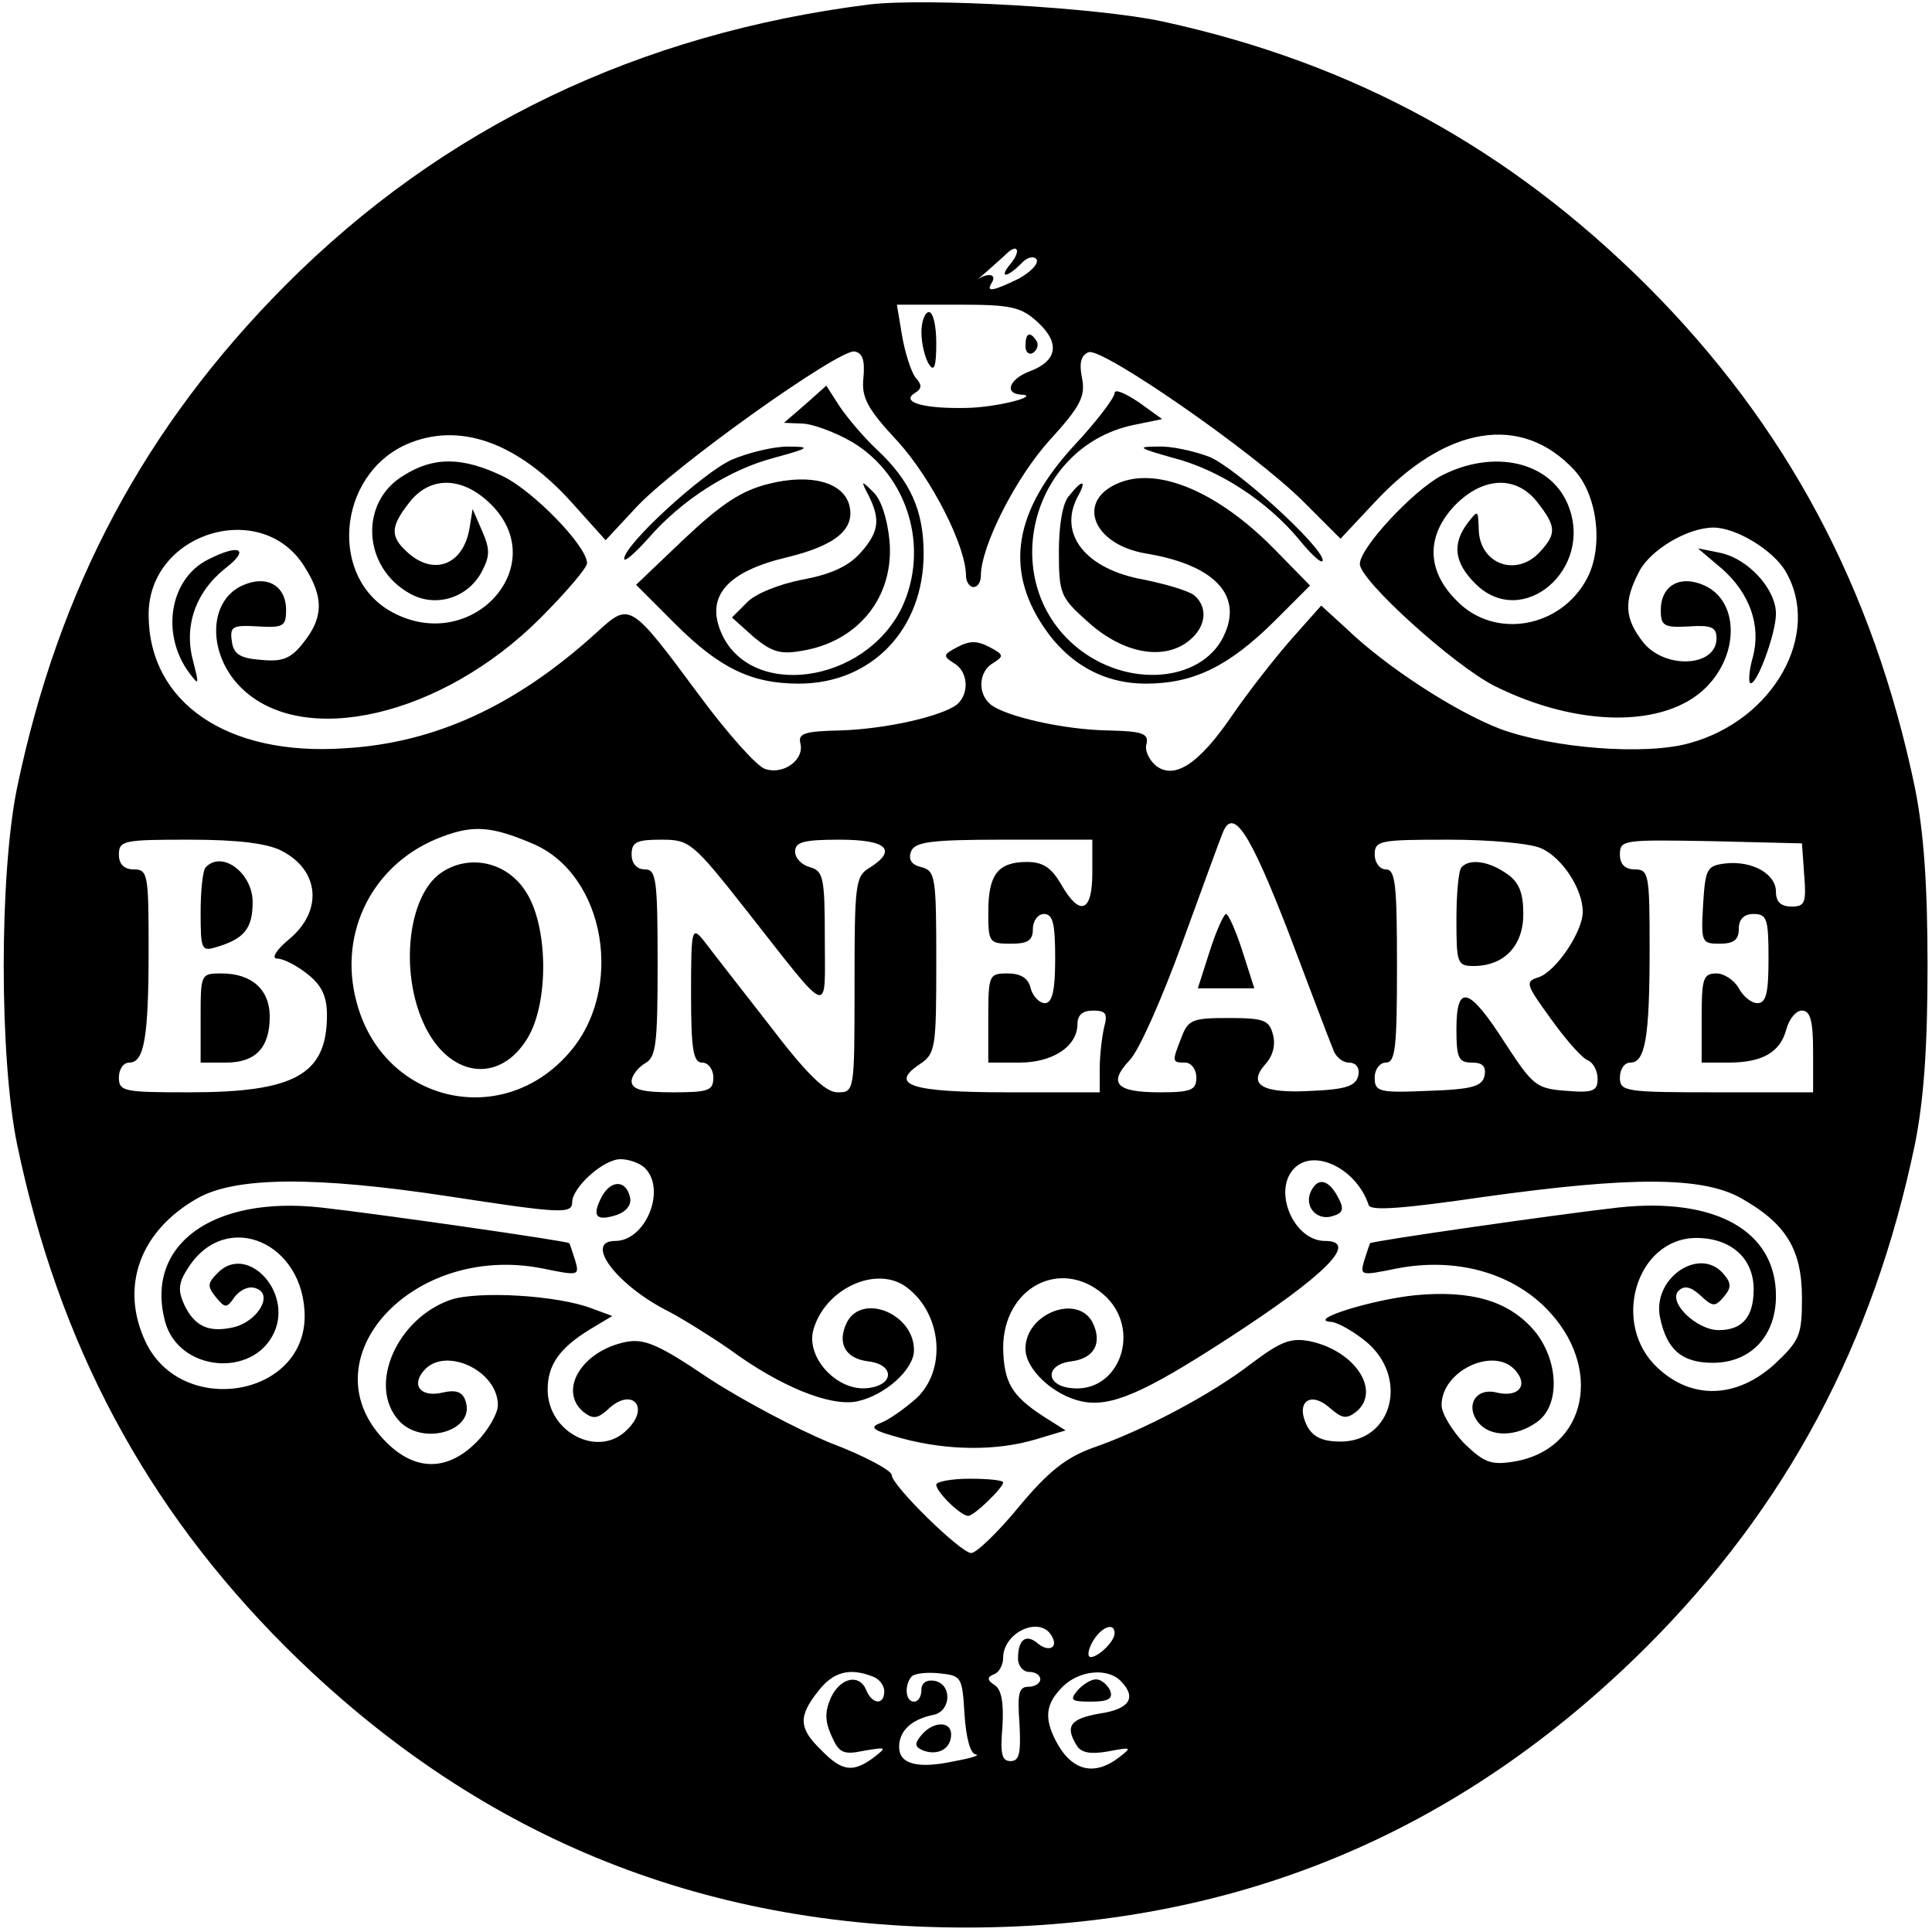 <?xml version="1.0" standalone="no"?>
<!DOCTYPE svg PUBLIC "-//W3C//DTD SVG 20010904//EN"
 "http://www.w3.org/TR/2001/REC-SVG-20010904/DTD/svg10.dtd">
<svg version="1.0" xmlns="http://www.w3.org/2000/svg"
 width="260pt" height="260pt" viewBox="0 0 260 260"
 preserveAspectRatio="xMidYMid meet">
<g transform="translate(0,260) scale(0.1,-0.1)"
fill="#000000" stroke="none">
<path d="M1170 2594 c-310 -39 -574 -165 -786 -378 -189 -190 -305 -407 -361
-676 -24 -117 -24 -363 0 -480 56 -269 173 -488 361 -676 254 -253 556 -378
916 -378 360 0 662 125 916 378 188 188 305 407 361 676 12 60 17 131 17 240
0 109 -5 180 -17 240 -56 269 -173 488 -361 676 -185 184 -394 299 -651 355
-88 19 -318 32 -395 23z m190 -349 c-16 -19 -6 -20 14 0 8 9 17 11 21 6 3 -6
-8 -17 -24 -26 -35 -17 -45 -19 -36 -5 7 12 -7 13 -21 3 -5 -5 0 0 11 9 11 10
25 22 30 27 15 14 19 3 5 -14z m37 -79 c30 -28 26 -52 -12 -66 -26 -10 -34
-29 -12 -31 31 -1 -33 -18 -75 -18 -56 -1 -86 8 -67 20 10 6 10 11 1 21 -6 8
-14 33 -18 56 l-7 42 82 0 c73 0 85 -3 108 -24z m-235 -74 c-3 -27 5 -42 47
-87 45 -50 91 -140 91 -180 0 -8 5 -15 10 -15 6 0 10 7 10 15 0 40 47 132 92
182 43 47 49 60 44 85 -4 20 -1 30 9 34 18 7 223 -135 289 -201 l50 -50 45 48
c97 105 199 121 270 44 31 -34 39 -103 17 -145 -35 -67 -124 -83 -175 -31 -42
41 -42 89 -2 130 38 38 82 39 110 3 25 -32 26 -42 4 -66 -32 -36 -83 -17 -83
31 -1 25 -1 25 -15 7 -21 -28 -18 -53 10 -81 63 -64 161 19 125 106 -24 58
-100 75 -170 39 -38 -20 -110 -97 -110 -119 0 -22 126 -136 181 -164 112 -56
230 -57 285 -2 45 45 44 116 -2 137 -33 15 -59 0 -59 -33 0 -21 4 -24 38 -22
30 2 37 -1 37 -16 0 -39 -70 -42 -99 -5 -25 32 -26 55 -5 95 15 29 65 59 100
59 30 0 80 -30 97 -59 49 -84 -16 -200 -129 -231 -60 -17 -184 -7 -255 19 -60
23 -153 83 -207 135 l-34 31 -40 -45 c-22 -25 -58 -71 -80 -103 -45 -66 -78
-87 -103 -67 -9 8 -15 21 -12 29 3 14 -6 17 -52 18 -60 1 -138 19 -158 35 -18
15 -16 45 4 56 14 9 14 11 -5 21 -17 9 -27 9 -44 0 -19 -10 -19 -12 -5 -21 20
-11 22 -41 5 -56 -21 -16 -95 -33 -157 -35 -48 -1 -57 -4 -54 -17 6 -22 -22
-43 -47 -35 -11 3 -51 48 -88 98 -95 128 -94 127 -140 85 -108 -98 -217 -148
-338 -155 -159 -11 -264 62 -264 180 0 111 153 157 210 64 26 -41 25 -68 -1
-101 -17 -22 -28 -27 -58 -24 -28 2 -37 8 -39 25 -3 20 1 22 35 20 34 -2 38 0
38 22 0 33 -26 48 -59 33 -46 -21 -47 -92 -2 -137 83 -83 271 -39 403 93 35
35 63 68 63 74 0 23 -72 97 -113 117 -54 26 -93 27 -134 1 -60 -36 -55 -124 9
-159 34 -19 77 -6 96 29 11 21 12 30 1 55 l-13 30 -4 -25 c-8 -50 -48 -66 -84
-33 -23 21 -23 34 3 67 28 36 72 35 110 -3 82 -82 -25 -201 -131 -146 -88 45
-77 185 17 227 71 31 150 3 224 -80 l44 -49 40 43 c50 55 275 215 295 211 11
-2 14 -12 12 -35z m-446 -627 c99 -41 126 -198 48 -284 -91 -102 -249 -63
-284 70 -26 95 23 189 115 223 42 16 67 14 121 -9z m1017 -117 c30 -79 57
-151 61 -160 3 -10 13 -18 21 -18 10 0 15 -7 13 -17 -3 -14 -15 -19 -62 -21
-67 -4 -88 8 -63 36 10 11 14 26 10 40 -5 19 -12 22 -59 22 -49 0 -55 -2 -64
-26 -13 -33 -13 -34 5 -34 8 0 15 -9 15 -20 0 -17 -7 -20 -49 -20 -59 0 -70
12 -41 43 13 13 44 84 71 158 27 74 51 140 54 147 14 37 36 4 88 -130z m-1354
107 c51 -26 56 -81 10 -119 -18 -15 -24 -26 -16 -26 8 0 26 -9 41 -21 19 -15
26 -30 26 -55 0 -80 -43 -104 -185 -104 -88 0 -95 1 -95 20 0 11 6 20 14 20
20 0 26 33 26 153 0 100 -1 107 -20 107 -13 0 -20 7 -20 20 0 19 7 20 95 20
65 0 105 -5 124 -15z m627 -82 c114 -145 104 -141 104 -36 0 82 -2 91 -20 96
-11 3 -20 12 -20 21 0 13 12 16 60 16 64 0 78 -14 40 -38 -19 -11 -20 -23 -20
-157 0 -144 0 -145 -23 -145 -16 0 -41 24 -92 91 -39 50 -78 100 -87 112 -17
21 -18 19 -18 -70 0 -76 3 -93 15 -93 8 0 15 -9 15 -20 0 -18 -7 -20 -55 -20
-41 0 -55 4 -55 15 0 7 8 18 18 24 15 8 17 26 17 135 0 113 -2 126 -17 126
-11 0 -18 8 -18 20 0 17 7 20 40 20 38 0 42 -3 116 -97z m464 52 c0 -53 -17
-59 -42 -15 -13 22 -24 30 -46 30 -39 0 -52 -17 -52 -67 0 -41 1 -43 30 -43
23 0 30 4 30 20 0 11 7 20 15 20 12 0 15 -13 15 -60 0 -44 -4 -60 -14 -60 -7
0 -16 9 -19 20 -3 14 -14 20 -31 20 -25 0 -26 -2 -26 -60 l0 -60 42 0 c45 0
78 22 78 52 0 12 7 18 21 18 17 0 20 -4 15 -22 -3 -13 -6 -38 -6 -55 l0 -33
-124 0 c-131 0 -160 10 -118 38 21 14 22 22 22 137 0 114 -1 123 -20 128 -13
3 -18 10 -14 21 5 13 26 16 125 16 l119 0 0 -45z m605 33 c28 -13 55 -55 55
-85 0 -27 -36 -80 -59 -88 -19 -6 -18 -9 16 -56 20 -28 42 -53 50 -56 7 -3 13
-14 13 -25 0 -16 -6 -19 -42 -16 -41 3 -45 7 -83 65 -48 75 -65 80 -65 18 0
-39 3 -45 21 -45 14 0 19 -5 17 -17 -3 -15 -16 -19 -76 -21 -67 -3 -72 -1 -72
18 0 11 7 20 15 20 13 0 15 21 15 130 0 109 -2 130 -15 130 -8 0 -15 9 -15 20
0 19 7 20 100 20 55 0 111 -5 125 -12z m353 -35 c3 -38 1 -43 -17 -43 -14 0
-21 6 -21 20 0 24 -32 42 -68 38 -25 -3 -27 -7 -30 -55 -3 -51 -2 -53 22 -53
19 0 26 5 26 20 0 13 7 20 20 20 18 0 20 -7 20 -60 0 -46 -3 -60 -15 -60 -8 0
-19 9 -25 20 -6 11 -20 20 -30 20 -18 0 -20 -7 -20 -60 l0 -60 36 0 c46 0 70
14 78 45 4 14 13 25 21 25 11 0 15 -13 15 -55 l0 -55 -130 0 c-123 0 -130 1
-130 20 0 11 6 20 14 20 20 0 26 33 26 153 0 100 -1 107 -20 107 -13 0 -20 7
-20 20 0 20 5 20 123 18 l122 -3 3 -42z m-1560 -395 c29 -29 1 -98 -40 -98
-43 0 2 -60 72 -95 19 -10 56 -33 82 -51 68 -50 135 -77 171 -70 38 8 77 43
77 69 0 49 -69 77 -90 38 -14 -28 -3 -49 28 -53 36 -4 36 -32 0 -36 -40 -5
-82 39 -74 76 14 57 86 91 127 59 47 -36 53 -111 12 -149 -16 -14 -37 -29 -48
-33 -16 -6 -11 -10 30 -21 60 -16 126 -17 179 -1 l40 12 -30 19 c-43 28 -53
46 -54 92 0 81 77 122 135 72 53 -46 22 -134 -44 -126 -35 4 -34 32 1 36 31 4
42 25 28 53 -21 38 -90 11 -90 -36 0 -28 38 -63 76 -71 39 -8 83 11 197 85
131 85 177 131 130 131 -42 0 -71 68 -41 98 27 27 84 -1 100 -50 3 -8 50 -4
153 11 200 28 297 28 349 -2 60 -34 81 -69 81 -134 0 -50 -3 -57 -37 -89 -51
-46 -111 -48 -157 -5 -64 59 -29 175 52 175 46 0 77 -27 77 -69 0 -37 -15 -55
-47 -55 -30 0 -69 38 -54 53 7 7 16 6 29 -6 17 -16 20 -16 32 -2 10 12 10 18
0 30 -32 39 -97 -5 -86 -58 9 -43 29 -61 71 -61 51 0 85 36 85 90 0 88 -82
133 -212 119 -80 -9 -331 -45 -334 -48 -1 -1 -4 -11 -8 -23 -6 -21 -5 -21 44
-11 78 15 152 -5 200 -53 79 -79 56 -191 -43 -207 -31 -5 -40 -1 -67 25 -16
17 -30 40 -30 51 0 47 72 80 100 46 17 -20 3 -36 -26 -29 -28 7 -43 -18 -24
-41 16 -19 50 -19 78 1 32 22 30 83 -3 123 -34 40 -84 55 -160 48 -59 -6 -149
-34 -113 -36 9 -1 30 -13 47 -27 57 -48 35 -134 -35 -134 -24 0 -37 6 -45 21
-16 32 4 48 31 24 16 -14 22 -15 35 -5 34 28 -1 82 -62 95 -26 5 -39 0 -79
-30 -53 -41 -145 -90 -215 -114 -35 -13 -59 -32 -98 -79 -28 -34 -57 -62 -64
-62 -14 0 -107 91 -107 105 0 6 -37 26 -82 43 -44 18 -118 57 -164 87 -68 46
-87 54 -112 49 -59 -12 -91 -65 -57 -94 13 -10 19 -10 35 5 31 28 55 1 24 -29
-38 -39 -107 -4 -107 54 0 33 16 56 57 81 l30 18 -27 10 c-47 18 -152 24 -190
12 -73 -25 -113 -116 -70 -163 32 -35 105 -13 89 28 -4 11 -13 14 -30 10 -29
-7 -43 9 -26 29 28 34 100 1 100 -46 0 -11 -13 -34 -29 -50 -39 -39 -82 -39
-121 0 -110 109 33 269 210 234 49 -10 50 -10 44 11 -4 12 -7 22 -8 23 -3 3
-254 39 -334 48 -146 16 -237 -50 -210 -153 18 -68 119 -77 147 -15 25 55 -37
120 -76 80 -14 -14 -14 -18 -3 -32 13 -16 15 -16 26 0 8 10 20 15 29 11 23 -8
2 -44 -30 -52 -34 -8 -53 1 -67 30 -9 20 -8 30 6 51 51 78 156 33 156 -67 -1
-109 -166 -135 -214 -34 -35 74 -8 149 69 193 52 30 161 30 339 3 150 -23 166
-24 166 -8 0 20 42 58 65 58 11 0 26 -5 33 -12z m547 -629 c10 -16 -3 -23 -18
-11 -16 14 -27 6 -27 -20 0 -10 7 -18 15 -18 8 0 15 -4 15 -10 0 -5 -7 -10
-16 -10 -13 0 -15 -9 -12 -50 2 -39 0 -50 -12 -50 -12 0 -14 10 -11 46 2 31
-1 50 -10 56 -11 7 -11 11 -1 15 6 2 12 12 12 22 0 34 49 57 65 30z m85 3 c0
-11 -22 -32 -32 -32 -5 0 -4 9 2 20 11 20 30 28 30 12z m-326 -58 c9 -3 16
-12 16 -20 0 -19 -16 -18 -24 1 -9 23 -35 18 -48 -10 -8 -19 -8 -31 1 -51 10
-23 16 -26 44 -20 30 5 31 5 13 -9 -28 -21 -43 -19 -71 10 -30 29 -31 45 -4
79 20 26 42 32 73 20z m124 -51 c2 -32 8 -53 15 -54 7 -1 -6 -5 -28 -9 -50
-11 -75 -4 -75 19 0 22 17 37 45 43 25 4 27 41 3 46 -11 2 -18 -3 -18 -12 0
-9 -4 -16 -10 -16 -12 0 -13 23 -3 34 4 4 21 6 38 4 29 -3 30 -5 33 -55z m210
45 c22 -22 13 -38 -28 -44 -40 -7 -47 -17 -31 -43 6 -10 19 -12 42 -8 32 6 33
6 15 -8 -34 -26 -64 -18 -85 22 -16 31 -14 50 9 73 22 22 60 26 78 8z"/>
<path d="M1240 2153 c0 -16 5 -35 10 -43 7 -11 10 -4 10 28 0 23 -4 42 -10 42
-5 0 -10 -12 -10 -27z"/>
<path d="M1380 2134 c0 -8 5 -12 10 -9 6 4 8 11 5 16 -9 14 -15 11 -15 -7z"/>
<path d="M1084 2056 l-29 -25 24 -1 c13 0 44 -11 68 -25 75 -45 104 -142 67
-222 -50 -104 -206 -125 -244 -33 -20 48 9 81 89 100 66 16 92 38 84 70 -8 31
-52 43 -108 29 -37 -9 -64 -27 -114 -74 l-65 -62 52 -52 c60 -60 103 -81 167
-81 98 0 168 73 168 175 0 58 -18 98 -63 140 -18 17 -40 43 -50 58 l-18 28
-28 -25z"/>
<path d="M1500 2071 c0 -6 -24 -38 -54 -70 -81 -88 -94 -166 -42 -244 34 -51
82 -77 138 -77 64 0 111 23 172 83 l49 49 -49 50 c-74 75 -153 109 -206 89
-61 -23 -39 -84 35 -96 89 -15 128 -54 106 -106 -26 -65 -125 -77 -195 -24
-114 87 -70 273 71 303 l39 8 -32 23 c-18 12 -32 18 -32 12z"/>
<path d="M984 1981 c-39 -18 -144 -114 -144 -133 0 -5 14 7 32 27 45 52 109
93 170 109 48 13 50 15 18 15 -19 0 -53 -8 -76 -18z"/>
<path d="M1578 1984 c63 -16 128 -59 171 -111 17 -21 31 -33 31 -27 0 18 -115
123 -152 139 -21 8 -52 15 -70 14 -29 0 -26 -2 20 -15z"/>
<path d="M1169 1933 c16 -32 14 -49 -11 -77 -16 -18 -40 -29 -78 -36 -31 -6
-64 -19 -75 -31 l-20 -20 29 -26 c24 -20 36 -24 64 -19 77 12 126 73 119 149
-3 29 -11 55 -22 65 -16 16 -17 16 -6 -5z"/>
<path d="M1439 1933 c-9 -9 -14 -40 -14 -75 0 -56 2 -62 37 -93 45 -42 98 -54
133 -31 27 18 33 47 12 65 -8 6 -38 15 -68 21 -78 14 -115 61 -89 111 13 23 7
25 -11 2z"/>
<path d="M280 1847 c-52 -26 -64 -101 -25 -153 13 -17 13 -16 5 16 -13 47 3
93 43 125 34 26 20 34 -23 12z"/>
<path d="M2318 1834 c37 -33 52 -76 41 -118 -5 -17 -6 -32 -4 -35 8 -7 35 66
35 93 0 33 -37 74 -75 82 l-30 6 33 -28z"/>
<path d="M593 1425 c-44 -31 -55 -132 -23 -202 33 -73 102 -83 140 -20 29 48
28 152 -3 198 -26 40 -77 50 -114 24z"/>
<path d="M1628 1320 l-16 -50 38 0 38 0 -16 50 c-9 28 -19 50 -22 50 -3 0 -13
-22 -22 -50z"/>
<path d="M277 1433 c-4 -3 -7 -31 -7 -60 0 -52 1 -54 23 -47 36 11 47 25 47
60 0 39 -41 70 -63 47z"/>
<path d="M270 1230 l0 -60 34 0 c40 0 59 20 59 62 0 36 -24 58 -65 58 -28 0
-28 -1 -28 -60z"/>
<path d="M1967 1433 c-4 -3 -7 -35 -7 -70 0 -59 1 -63 23 -63 41 0 67 27 67
70 0 29 -6 43 -22 54 -24 17 -50 21 -61 9z"/>
<path d="M810 990 c-14 -27 -8 -34 20 -25 12 4 20 13 18 23 -5 24 -25 25 -38
2z"/>
<path d="M1763 994 c-7 -20 11 -38 32 -30 13 4 14 10 5 26 -13 24 -28 26 -37
4z"/>
<path d="M1260 602 c0 -10 33 -42 43 -42 8 0 47 38 47 45 0 3 -20 5 -45 5 -25
0 -45 -4 -45 -8z"/>
<path d="M1240 265 c-10 -12 -9 -16 3 -21 20 -7 37 3 37 22 0 18 -24 18 -40
-1z"/>
<path d="M1450 325 c-11 -13 -8 -15 18 -15 24 0 30 4 26 15 -4 8 -12 15 -19
15 -7 0 -18 -7 -25 -15z"/>
</g>
</svg>
